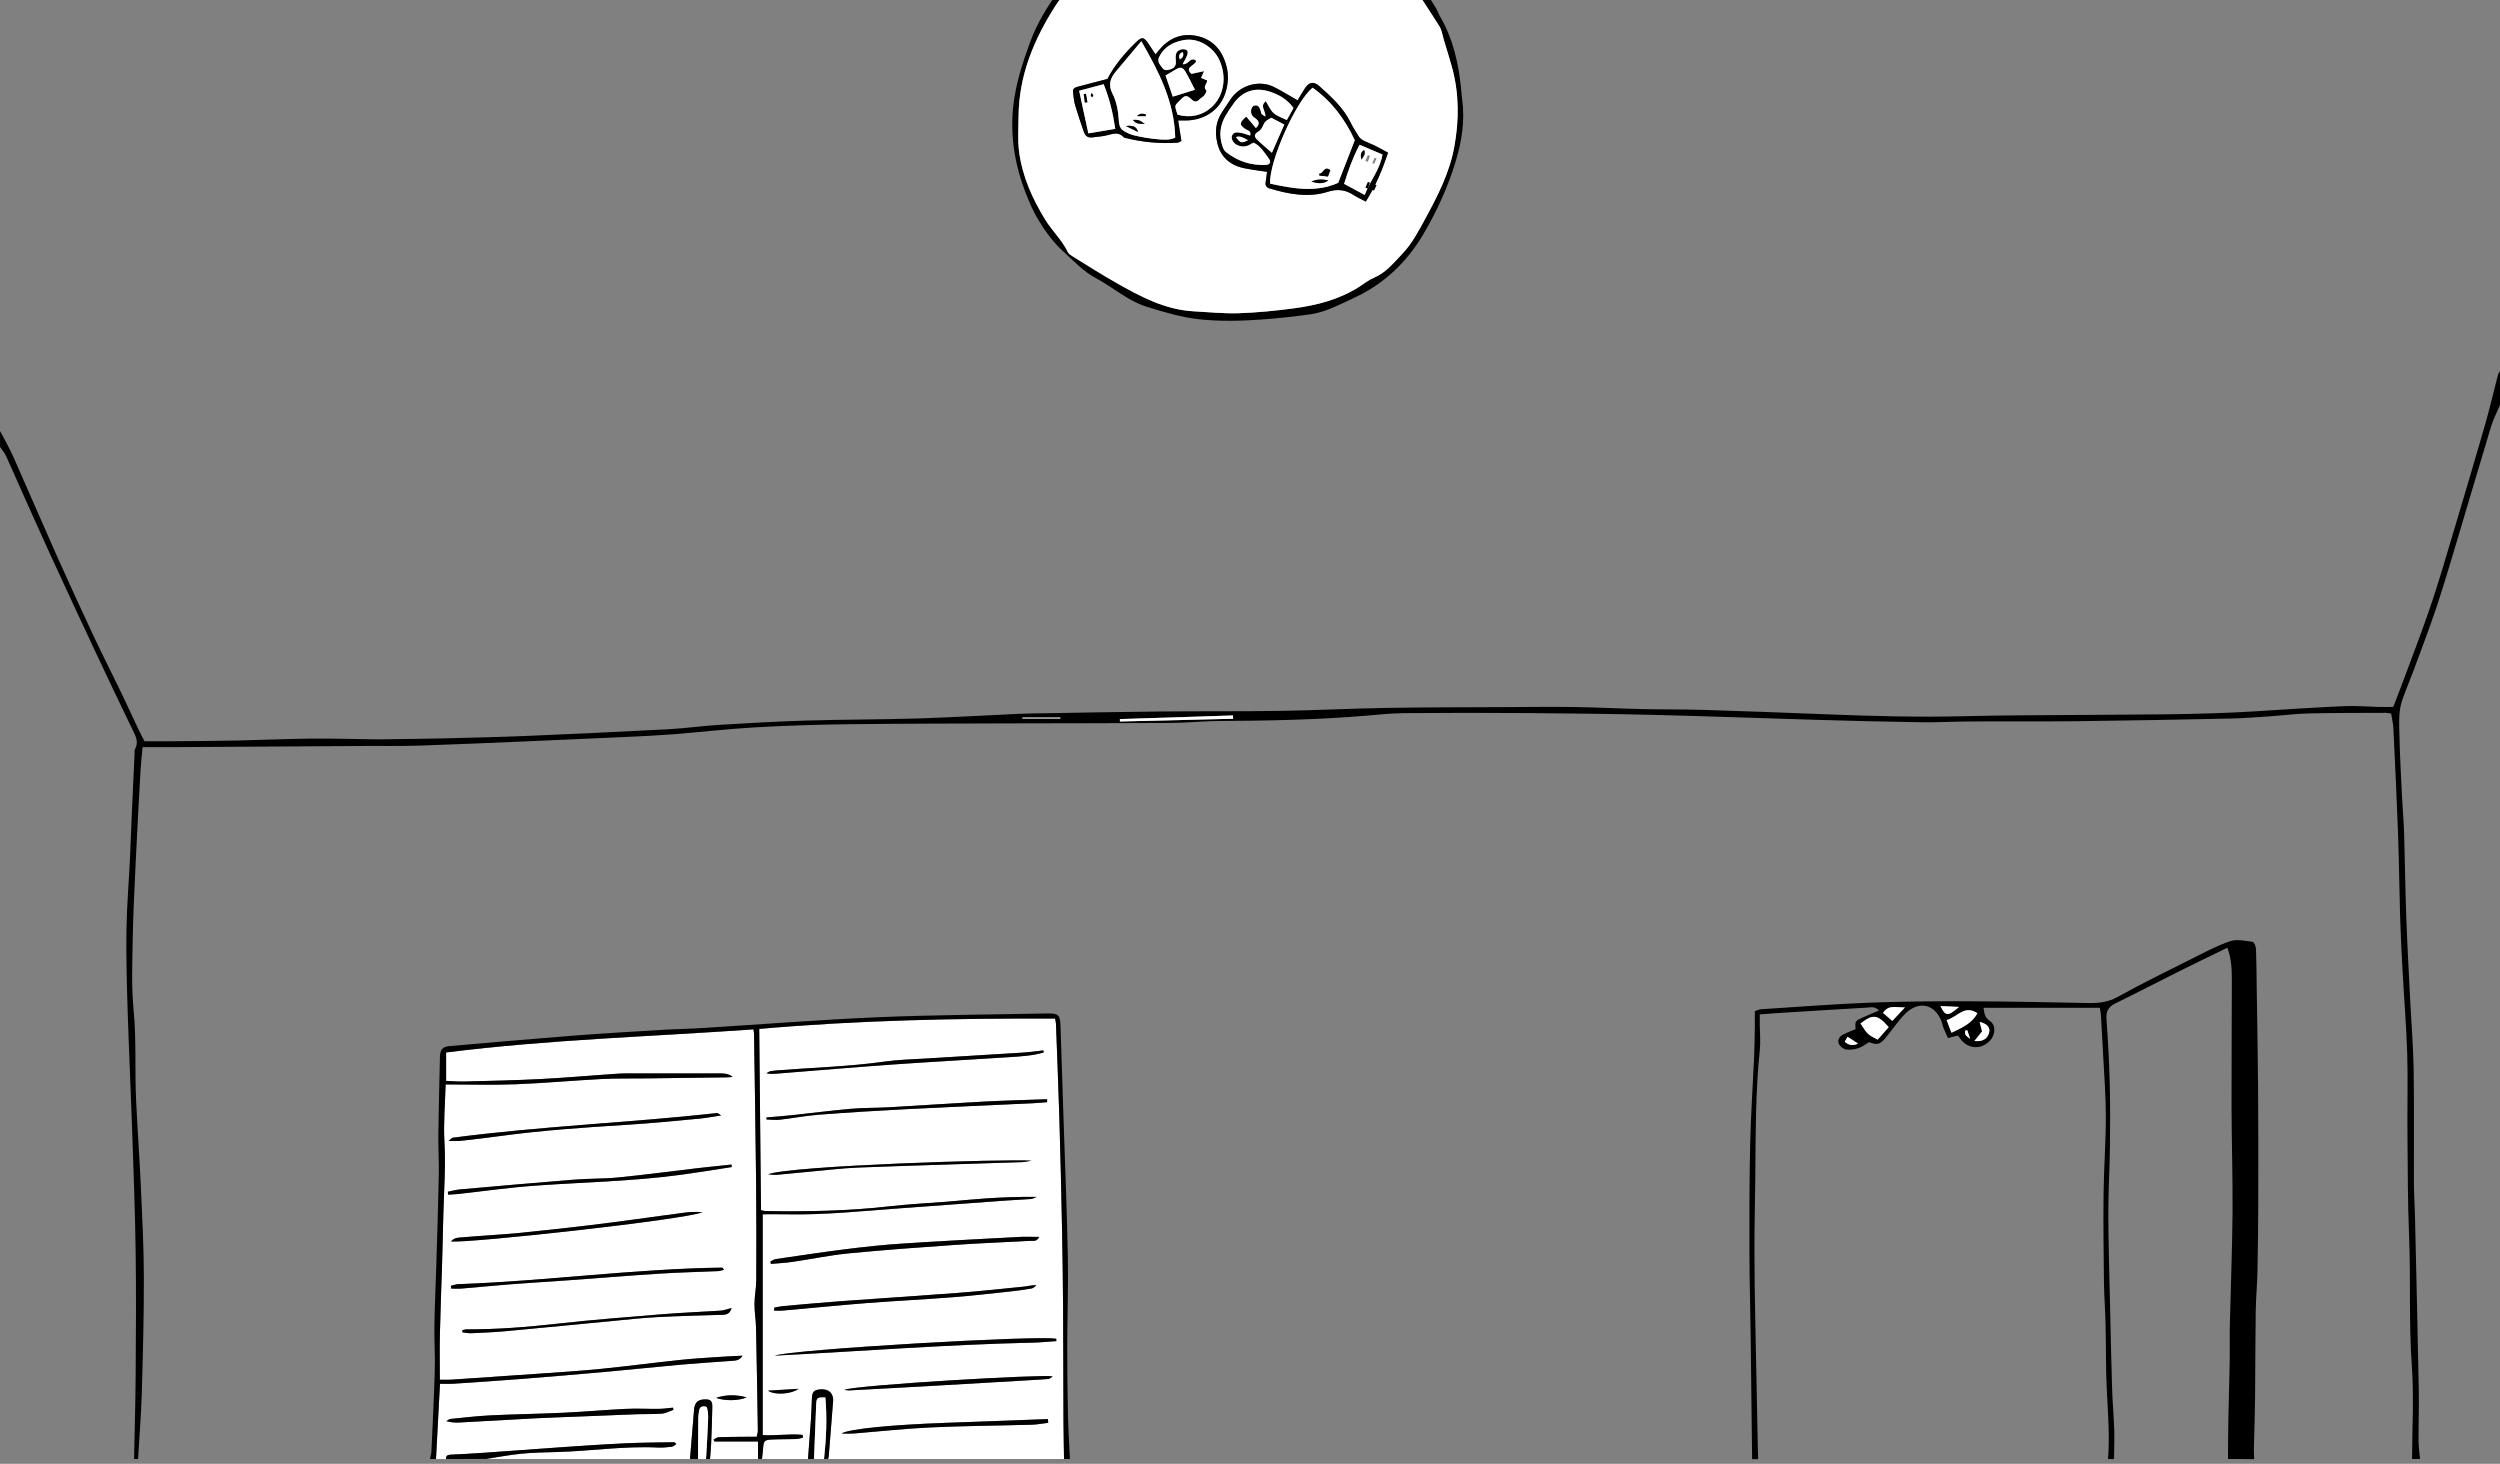 <?xml version="1.0" encoding="utf-8"?>
<!-- Generator: Adobe Illustrator 23.0.3, SVG Export Plug-In . SVG Version: 6.00 Build 0)  -->
<svg version="1.1" id="Capa_1" xmlns="http://www.w3.org/2000/svg" xmlns:xlink="http://www.w3.org/1999/xlink" x="0px" y="0px"
	 viewBox="0 0 842 493" style="enable-background:new 0 0 842 493;" xml:space="preserve">
<rect x="0" y="0" width="842" height="493" fill="#808080" stroke="none"/>
<style type="text/css">
	.st0{fill:#FFFFFF;}
</style>
<g>
	<path class="st0" d="M232.39,491.39c-22.9,0-45.8,0-68.71,0c3.96-0.61,7.91-1.38,11.89-1.77c4.01-0.39,8.06-0.46,12.1-0.57
		c11.31-0.32,22.56-2.06,33.92-1.51c1.56,0.08,3.14-0.09,4.7-0.27c0.5-0.06,0.95-0.56,1.52-0.91c-0.42-0.35-0.59-0.6-0.75-0.6
		c-5.38,0.09-10.77,0.1-16.14,0.35c-6.94,0.32-13.88,0.79-20.81,1.26c-9.05,0.62-18.1,1.31-27.15,1.94
		c-3.78,0.26-7.57,0.47-11.36,0.65c-1.02,0.05-1.39,0.51-1.38,1.45c-1.12,0-2.25,0-3.37,0c0.45-8.46,0.9-16.92,1.34-25.34
		c1.74,0,3.08,0.08,4.41-0.01c7.71-0.52,15.43-1.02,23.13-1.63c9.5-0.75,18.99-1.55,28.49-2.4c8.37-0.75,16.72-1.65,25.09-2.4
		c5.69-0.51,11.4-0.86,17.1-1.28c1.27-0.09,2.61-0.03,3.69-1.74c-2.05,0.1-3.69,0.14-5.32,0.26c-5.03,0.35-10.08,0.59-15.09,1.11
		c-9.03,0.94-18.03,2.15-27.06,3.05c-7.03,0.7-14.08,1.13-21.13,1.64c-9.84,0.7-19.69,1.36-29.53,2.02
		c-1.18,0.08-2.38,0.01-3.83,0.01c0-5.36-0.09-10.29,0.02-15.21c0.18-8.07,0.51-16.14,0.75-24.21c0.17-5.61,0.28-11.22,0.43-16.83
		c0.22-7.95,0.8-15.88,0.35-23.87c-0.36-6.32,0.23-12.69,0.4-19.33c8.21,0,15.94,0.24,23.65-0.06c9.63-0.37,19.23-1.27,28.86-1.76
		c5.15-0.26,10.31-0.16,15.47-0.22c8.86-0.11,17.73-0.22,26.59-0.34c0.7-0.01,1.4-0.09,2.1-0.14c-1.46-1.23-3.08-1.2-4.74-1.2
		c-10.32,0.02-20.63-0.02-30.95,0c-1.68,0-3.36,0.13-5.04,0.24c-8.06,0.56-16.1,1.28-24.17,1.68c-8.5,0.43-17.02,0.6-25.53,0.82
		c-1.97,0.05-3.95-0.13-6.07-0.21c0-3.57,0-6.74,0-9.58c34.57-4.36,69.05-5.33,103.52-7.78c0.09,0.75,0.19,1.18,0.19,1.61
		c0.24,16.61,0.52,33.21,0.69,49.82c0.11,11,0.11,21.99,0.06,32.99c-0.01,2.68-0.58,5.35-0.6,8.02c-0.01,2.67,0.46,5.34,0.52,8.02
		c0.25,11.55,0.43,23.11,0.61,34.66c0.01,0.63-0.23,1.26-0.39,2.1c-1.24,0-2.34-0.01-3.44,0c-3.14,0.03-6.28,0.04-9.42,0.15
		c-0.56,0.02-1.1,0.52-1.64,0.79c0.07,0.21,0.14,0.42,0.22,0.64c4.84,0,9.68,0,14.73,0c0,2.11,0,4.01,0,5.9c-5.39,0-10.78,0-16.17,0
		c0.13-1.67,0.3-3.33,0.37-5.01c0.17-4.12,0.34-8.25,0.4-12.38c0.02-1.16,0.03-2.55-1.79-2.68c-2.36-0.16-3.74,0.56-4.19,2.41
		c-0.18,0.75-0.19,1.55-0.26,2.33C233.23,481.18,232.81,486.28,232.39,491.39z M226.82,474.83c-0.06-0.24-0.12-0.49-0.19-0.73
		c-1.58,0.14-3.17,0.39-4.75,0.41c-3.7,0.05-7.41-0.17-11.1,0c-6.93,0.33-13.85,0.96-20.78,1.29c-8.17,0.38-16.36,0.49-24.53,0.88
		c-4.58,0.22-9.14,0.75-13.71,1.21c-0.5,0.05-0.96,0.49-1.44,0.75c1.59,0.46,3.03,0.53,4.46,0.45c8.61-0.46,17.22-0.98,25.84-1.42
		c4.92-0.25,9.85-0.4,14.78-0.6c6.37-0.26,12.75-0.53,19.12-0.76c2.8-0.1,5.61,0.04,8.39-0.2
		C224.24,476,225.52,475.28,226.82,474.83z M150.82,401.38c0.04,0.33,0.09,0.65,0.13,0.98c1.12-0.08,2.24-0.12,3.36-0.24
		c8.58-0.94,17.14-2.17,25.74-2.79c16.43-1.18,32.93-1.46,49.29-3.68c5.71-0.77,11.41-1.72,17.11-2.59
		c-0.03-0.28-0.07-0.56-0.1-0.84c-3.74,0.39-7.49,0.75-11.22,1.19c-8.9,1.04-17.78,2.24-26.7,3.13c-5,0.5-10.06,0.36-15.07,0.76
		c-12.85,1.02-25.69,2.17-38.54,3.3C153.47,400.73,152.15,401.11,150.82,401.38z M151.9,418.13c6.77,0.56,79.7-7.46,84.66-9.87
		c-1.84-0.13-3.68-0.13-5.5,0.1c-5.67,0.72-11.33,1.55-16.99,2.3c-5.44,0.72-10.88,1.46-16.33,2.1c-7.68,0.89-15.36,1.78-23.05,2.51
		c-6.25,0.59-12.52,0.91-18.77,1.45C154.58,416.84,153.02,416.7,151.9,418.13z M242.86,375.68c-0.88-0.53-1.14-0.83-1.36-0.81
		c-29.63,3.29-59.46,4.43-89.04,8.31c-0.25,0.03-0.47,0.34-1.4,1.06c1.87,0,3,0.11,4.11-0.02c4.34-0.48,8.68-0.99,13.01-1.58
		c14.24-1.94,28.55-2.92,42.88-3.81c8.17-0.5,16.32-1.33,24.47-2.08C237.78,376.56,240,376.11,242.86,375.68z M243.85,427.65
		c-0.37-0.43-0.49-0.71-0.61-0.7c-29.72,0.41-59.2,4.53-88.88,5.58c-0.76,0.03-1.52,0.3-2.27,0.48c-0.08,0.02-0.19,0.12-0.21,0.21
		c-0.03,0.1,0.03,0.22,0.12,0.8c1.07,0,2.25,0.08,3.42-0.01c5.58-0.46,11.16-1.03,16.74-1.46c6.37-0.49,12.76-0.86,19.13-1.32
		c10.39-0.75,20.78-1.61,31.18-2.27c6.49-0.41,13-0.55,19.5-0.83C242.54,428.07,243.11,427.83,243.85,427.65z M246.39,440.53
		c-1.48,0.37-2.53,0.81-3.61,0.89c-6.37,0.43-12.75,0.66-19.11,1.17c-11.94,0.97-23.89,1.88-35.78,3.21
		c-10.26,1.15-20.51,1.98-30.83,1.92c-0.44,0-0.88,0.18-1.32,0.28c0,0.25,0.01,0.49,0.01,0.74c1.03,0.1,2.07,0.34,3.1,0.29
		c3.91-0.18,7.83-0.35,11.73-0.71c12.27-1.13,24.53-2.36,36.8-3.52c4.68-0.44,9.37-0.96,14.06-1.2c7.28-0.37,14.56-0.56,21.84-0.77
		C244.76,442.79,245.87,442.44,246.39,440.53z M251.47,470.62c-3.31-0.85-6.57-1.04-10.3,0.18
		C244.02,471.89,248.92,471.83,251.47,470.62z"/>
	<path class="st0" d="M358.36,491.39c-26.49,0-52.99,0-79.48,0c0.08-0.21,0.21-0.42,0.22-0.63c0.52-6.37,1.03-12.73,1.51-19.1
		c0.03-0.44-0.05-0.9-0.17-1.33c-0.52-1.83-2.19-2.66-4.6-2.33c-1.78,0.24-2.28,0.84-2.39,2.99c-0.12,2.35-0.16,4.71-0.32,7.05
		c-0.3,4.45-0.66,8.9-1,13.36c-5.16,0-10.33,0-15.49,0c0.13-1.22,0.28-2.43,0.37-3.65c0.19-2.38,0.42-2.75,2.77-2.89
		c2.8-0.16,5.61-0.09,8.41-0.18c0.75-0.03,1.49-0.31,2.24-0.47c-0.03-0.31-0.06-0.61-0.1-0.92c-4.33-0.48-8.71,0.35-13.46,0.07
		c0-24.78,0-49.38,0-74.38c2.65,0,5.22-0.05,7.78,0.01c12.92,0.28,25.75-1.11,38.61-2.03c11.96-0.85,23.92-1.77,35.88-2.63
		c2.68-0.19,5.37-0.27,8.05-0.49c0.67-0.06,1.3-0.47,1.95-0.72c-5.57-0.06-11.03,0.14-16.49,0.48c-4.47,0.28-8.94,0.76-13.41,1.12
		c-6.59,0.53-13.21,0.84-19.78,1.59c-13.85,1.59-27.74,1.8-41.66,1.6c-0.42-0.01-0.83-0.18-1.5-0.33c-0.2-20.33-0.4-40.59-0.6-61.03
		c33.43-2.94,66.53-3.59,99.64-3.49c0.15,0.84,0.28,1.27,0.3,1.72c0.4,10.87,0.85,21.74,1.17,32.61
		c0.36,12.22,0.63,24.45,0.88,36.67c0.18,8.86,0.29,17.72,0.35,26.58c0.08,12.67,0.07,25.35,0.13,38.02
		C358.2,482.89,358.29,487.14,358.36,491.39z M349.99,416.59c-2.5,0-4.81-0.11-7.11,0.02c-12.99,0.7-25.98,1.36-38.95,2.22
		c-6.25,0.41-12.5,1.08-18.72,1.85c-7.99,1-15.96,2.21-23.93,3.37c-0.64,0.09-1.22,0.56-1.83,0.85c0.07,0.26,0.13,0.52,0.2,0.78
		c2.42-0.22,4.86-0.34,7.26-0.69c6.32-0.92,12.59-2.25,18.94-2.87c12.05-1.17,24.13-2.04,36.21-2.88
		c8.28-0.57,16.58-0.86,24.86-1.33C347.93,417.86,349.22,418.29,349.99,416.59z M355.78,451.68c-0.02-0.25-0.03-0.51-0.05-0.76
		c-5.35-1.28-89.2,3.56-94.81,5.67c29-1.5,57.97-3.75,87.01-4.39C350.55,452.13,353.16,451.85,355.78,451.68z M260.74,440.43
		c0.01,0.33,0.02,0.66,0.02,0.99c0.92,0,1.85,0.07,2.76-0.01c9.49-0.84,18.96-1.8,28.45-2.54c9.6-0.75,19.23-1.21,28.83-1.96
		c6.47-0.5,12.93-1.26,19.39-1.94c2.44-0.26,4.89-0.6,7.31-1.02c0.58-0.1,1.06-0.7,1.59-1.07c-1.54-0.09-2.81,0.31-4.1,0.44
		c-7.47,0.76-14.93,1.56-22.41,2.13c-13.18,1.01-26.38,1.83-39.57,2.8c-6.48,0.47-12.94,1.08-19.41,1.66
		C262.64,439.99,261.7,440.25,260.74,440.43z M351.5,354.48c-0.03-0.24-0.06-0.47-0.09-0.71c-2.28,0.25-4.55,0.6-6.84,0.74
		c-10.96,0.7-21.92,1.33-32.88,2.01c-4.58,0.28-9.2,0.37-13.73,1.02c-11.77,1.68-23.63,1.99-35.45,2.9c-1,0.08-2.01,0.15-3,0.34
		c-0.49,0.1-0.93,0.46-1.39,0.7c1.49,0.32,2.81,0.17,4.13,0.07c12.84-1.02,25.68-2.13,38.53-3.03c13.08-0.92,26.17-1.61,39.25-2.48
		C343.89,355.79,347.78,355.58,351.5,354.48z M352.66,371.21c0.01-0.33,0.01-0.67,0.02-1c-7.15,0.26-14.31,0.43-21.46,0.81
		c-10.52,0.56-21.03,1.3-31.54,1.89c-4.36,0.25-8.74,0.15-13.09,0.53c-6.58,0.57-13.13,1.43-19.7,2.13
		c-2.9,0.31-5.82,0.52-8.73,0.78c0,0.23-0.01,0.45-0.01,0.68c1.47,0.04,2.97,0.25,4.42,0.09c4.45-0.5,8.86-1.37,13.32-1.71
		c9.95-0.76,19.91-1.36,29.87-1.88c14-0.72,28-1.31,42-1.96C349.39,371.5,351.02,371.34,352.66,371.21z M284.34,468.1
		c0.59,0.07,1.18,0.22,1.77,0.19c8.5-0.45,16.99-0.9,25.48-1.39c11.74-0.67,23.47-1.37,35.21-2.05c2.12-0.12,4.25-0.22,6.37-0.42
		c0.4-0.04,0.77-0.47,1.39-0.87C351.28,462.82,288.93,466.42,284.34,468.1z M353.04,479.2c-0.03-0.42-0.06-0.84-0.1-1.26
		c-11.57,0.43-23.15,0.85-34.72,1.28c-18.13,0.67-32.21,2.01-34.82,3.59c1.73,0,2.91,0.08,4.08-0.01
		c8.59-0.68,17.17-1.65,25.78-2.05c11.41-0.53,22.84-0.59,34.27-0.92C349.37,479.78,351.21,479.42,353.04,479.2z M347.43,390.91
		c-8.24-0.59-81.17,1.65-88.74,4.59c1.31,0.08,2.13,0.24,2.93,0.17c3.35-0.28,6.69-0.66,10.04-0.96c5.92-0.53,11.83-1.27,17.75-1.5
		c18.27-0.7,36.55-1.2,54.83-1.81C345.31,391.37,346.37,391.08,347.43,390.91z M258.64,468.37c2.37,1.65,8.01,1.12,10.31-0.62
		C265.18,467.98,261.91,468.17,258.64,468.37z"/>
	<path d="M842,136.4c-1.03,2.45-2.28,4.83-3.04,7.36c-3.84,12.65-7.53,25.34-11.33,38c-2.28,7.61-4.51,15.25-7.03,22.78
		c-2.41,7.22-5.15,14.33-7.78,21.48c-1.2,3.25-2.59,6.44-3.73,9.72c-1.35,3.89-1.04,7.98-0.96,11.98c0.15,7.06,0.56,14.12,0.9,21.18
		c0.19,3.91,0.56,7.81,0.68,11.73c0.28,9.19,0.37,18.39,0.7,27.57c0.34,9.41,0.85,18.81,1.32,28.22c0.39,7.94,1.06,15.88,1.19,23.83
		c0.2,12.67,0.03,25.35,0.08,38.02c0.02,3.92,0.29,7.84,0.38,11.77c0.44,19.29,0.9,38.59,1.26,57.88c0.11,5.82-0.1,11.64-0.07,17.46
		c0.01,2,0.32,4,0.5,6.01c-0.9,0-1.8,0-2.69,0c0.03-10.43,0.67-20.91-0.07-31.29c-1.05-14.58-0.33-29.15-0.93-43.71
		c-0.47-11.54-0.45-23.11-0.55-34.66c-0.08-8.97,0.19-17.94-0.08-26.91c-0.28-9.19-1.05-18.36-1.55-27.54
		c-0.34-6.16-0.65-12.32-0.84-18.49c-0.28-9.19-0.35-18.38-0.68-27.56c-0.43-11.98-1.01-23.96-1.59-35.94
		c-0.08-1.65-0.49-3.28-0.75-4.98c-0.78-0.1-1.32-0.23-1.86-0.23c-8.64,0.04-17.29,0-25.93,0.2c-4.37,0.1-8.72,0.68-13.08,0.98
		c-4.47,0.3-8.94,0.66-13.42,0.75c-17.17,0.36-34.33,0.69-51.5,0.89c-11.89,0.14-23.77,0.02-35.66,0.08
		c-5.72,0.03-11.44,0.36-17.16,0.27c-11.89-0.17-23.77-0.48-35.65-0.83c-17.83-0.51-35.66-1.2-53.49-1.63
		c-14.46-0.35-28.93-0.52-43.4-0.63c-13.69-0.1-27.39-0.1-41.08,0.02c-4.48,0.04-8.95,0.53-13.42,0.9
		c-16.44,1.36-32.92,1.67-49.4,1.76c-5.25,0.03-10.51,0.62-15.76,0.65c-17.16,0.12-34.32,0.08-51.48,0.14
		c-19.07,0.06-38.15,0.06-57.22,0.29c-10.54,0.12-21.08,0.47-31.6,1.06c-9.06,0.51-18.1,1.58-27.15,2.3
		c-4.91,0.39-9.84,0.63-14.77,0.86c-11.21,0.52-22.42,1.01-33.63,1.49c-12.43,0.52-24.85,1.08-37.28,1.49
		c-6.16,0.2-12.32,0.09-18.48,0.12c-10.65,0.06-21.3,0.13-31.95,0.2c-10.43,0.07-20.86,0.14-31.29,0.19c-3.79,0.02-7.58,0-11.66,0
		c-0.25,2.81-0.55,5.33-0.69,7.86c-0.57,10.3-1.14,20.6-1.63,30.91c-0.41,8.74-0.85,17.48-1.01,26.22
		c-0.14,7.85-0.44,15.76,0.31,23.55c0.97,10.09,0.37,20.17,0.83,30.24c0.45,9.75,1.17,19.48,1.61,29.23
		c0.46,10.2,0.99,20.4,1.01,30.61c0.03,13-0.32,26-0.7,39c-0.22,7.38-0.82,14.75-1.25,22.13c-0.45,0-0.9,0-1.35,0
		c0.19-9.52,0.48-19.04,0.54-28.56c0.1-13.9,0.19-27.81-0.01-41.71c-0.2-13.68-0.73-27.35-1.19-41.03
		c-0.46-13.45-1.1-26.89-1.52-40.34c-0.28-8.85-0.51-17.72-0.38-26.58c0.11-7.84,0.78-15.67,1.16-23.51
		c0.27-5.71,0.46-11.43,0.71-17.14c0.28-6.27,0.58-12.54,0.87-18.81c0.02-0.45-0.09-0.98,0.11-1.33c1.37-2.4,0.27-4.4-0.77-6.55
		c-4.4-9.06-8.72-18.16-13-27.28c-4.8-10.23-9.55-20.48-14.27-30.75c-3.32-7.22-6.55-14.48-9.8-21.73c-1.88-4.18-3.68-8.4-5.6-12.56
		c-0.49-1.06-1.31-1.97-1.98-2.96c0-1.8,0-3.59,0-5.39c1.52,2.94,3.19,5.82,4.54,8.85c4.82,10.84,9.48,21.76,14.31,32.59
		c4.06,9.1,8.21,18.15,12.44,27.17c3.09,6.59,6.4,13.08,9.56,19.63c1.99,4.13,3.89,8.31,5.86,12.46c0.57,1.21,1.21,2.39,1.93,3.8
		c3.26,0,6.49,0.02,9.73,0c7.27-0.06,14.55-0.1,21.82-0.25c8.18-0.17,16.35-0.56,24.53-0.64c7.39-0.07,14.78,0.17,22.17,0.26
		c1.45,0.02,2.91-0.03,4.36-0.06c5.81-0.08,11.63-0.12,17.44-0.26c9.64-0.24,19.28-0.45,28.92-0.85c15.91-0.67,31.81-1.42,47.7-2.26
		c5.59-0.3,11.16-1.11,16.75-1.45c9.74-0.59,19.48-1.16,29.22-1.45c12.67-0.38,25.34-0.33,38.01-0.72
		c11.32-0.35,22.63-1.05,33.95-1.56c2.8-0.13,5.61-0.14,8.41-0.18c13.01-0.21,26.02-0.48,39.03-0.6c13.57-0.13,27.15,0,40.72-0.21
		c11.89-0.18,23.77-0.81,35.66-1c13.45-0.22,26.91-0.2,40.37-0.27c7.63-0.04,15.26-0.13,22.89-0.02c7.5,0.11,15,0.51,22.5,0.68
		c6.96,0.16,13.92,0.07,20.87,0.28c13.67,0.42,27.35,0.92,41.02,1.47c15.7,0.63,31.39,1.05,47.1,0.65
		c12.9-0.33,25.8-0.31,38.71-0.42c19.85-0.18,39.71,0.01,59.54-1.25c9.85-0.63,19.7-1.27,29.56-1.72c3.79-0.17,7.61,0.18,11.42,0.27
		c1.57,0.04,3.13,0.01,4.98,0.01c1.33-3.48,2.68-6.88,3.95-10.32c2.95-7.98,6.01-15.93,8.74-23.99c2.48-7.32,4.65-14.75,6.86-22.15
		c3.82-12.77,7.63-25.54,11.31-38.35c1.61-5.59,2.91-11.28,4.38-16.91c0.13-0.51,0.48-0.96,0.73-1.44
		C842,128.77,842,132.59,842,136.4z M415.32,242.08c-0.02-0.37-0.04-0.74-0.05-1.12c-12.7,0.41-25.4,0.82-38.1,1.23
		c0.01,0.27,0.01,0.54,0.02,0.81C389.9,242.69,402.61,242.38,415.32,242.08z M357.13,241.99c0-0.1,0-0.2,0-0.31
		c-4.26,0-8.52,0-12.78,0c0,0.1,0,0.2,0,0.31C348.61,241.99,352.87,241.99,357.13,241.99z"/>
	<path d="M750.39,491.39c0.04-4.48,0.03-8.97,0.12-13.45c0.12-6.5,0.35-12.99,0.46-19.49c0.07-4.25-0.05-8.51,0.05-12.75
		c0.28-12.45,0.8-24.89,0.9-37.34c0.09-11.76-0.3-23.53-0.34-35.3c-0.04-14.24,0.1-28.49,0.1-42.73c0-3.68-0.1-7.38-1.5-11.15
		c-5.58,2.73-11.02,5.34-16.42,8.04c-7.11,3.55-14.15,7.23-21.29,10.71c-2.34,1.14-3.2,2.65-3.01,5.27
		c0.51,7.16,0.91,14.33,1.09,21.5c0.19,7.27,0.16,14.55,0.07,21.82c-0.09,7.4-0.55,14.8-0.54,22.2c0.02,9.98,0.34,19.96,0.56,29.93
		c0.21,9.75,0.42,19.5,0.72,29.25c0.14,4.59,0.57,9.17,0.72,13.76c0.1,3.25-0.05,6.5-0.08,9.75c-0.67,0-1.35,0-2.02,0
		c0.62-7.74-0.03-15.45-0.41-23.17c-0.37-7.39-0.24-14.81-0.41-22.21c-0.11-4.71-0.49-9.41-0.55-14.11
		c-0.12-9.98-0.25-19.96-0.13-29.94c0.1-8.63,0.76-17.26,0.77-25.88c0.01-6.95-0.57-13.89-0.91-20.84
		c-0.22-4.48-0.48-8.96-0.75-13.43c-0.04-0.66-0.2-1.31-0.37-2.4c-12.99,0-25.95,0-39.17,0c0.32,1.48,0.11,3.07,2.08,4.37
		c2.28,1.51,1.93,5-0.24,7.03c-3.03,2.83-7.34,2.35-9.72-1.08c-0.19-0.27-0.42-0.52-0.78-0.98c-0.95,0.24-1.99,0.51-3.31,0.85
		c-0.52-1.16-1.08-2.35-1.57-3.56c-0.25-0.62-0.34-1.3-0.57-1.93c-2.11-5.83-7.46-7.22-12.01-2.96c-1.85,1.73-3.3,3.9-4.91,5.88
		c-0.71,0.87-1.33,1.82-2.07,2.65c-1.9,2.13-2.71,2.3-5.5,1.3c-1.17,0.7-2.25,1.6-3.48,2c-1.33,0.43-2.86,0.67-4.22,0.46
		c-0.91-0.14-2.03-1.04-2.41-1.89c-0.54-1.2,0.11-2.47,1.33-3.1c1.36-0.7,2.81-1.23,4.3-1.87c-0.25-2.63-0.18-2.76,2.48-3.94
		c1.7-0.75,3.4-1.49,5.38-2.35c-1.43-1.48-2.82-1.02-4.03-0.95c-10.07,0.58-20.14,1.22-30.21,1.85c-1.88,0.12-3.76,0.27-5.9,0.42
		c0,1.35-0.01,2.44,0,3.53c0.02,2.8,0.31,5.63,0.02,8.4c-1.48,14.31-1.4,28.66-1.53,43.02c-0.07,8.07-0.29,16.14-0.29,24.2
		c0,8.19,0.15,16.38,0.3,24.56c0.25,13.8,0.55,27.59,0.83,41.38c0.03,1.57,0.07,3.14,0.11,4.71c-0.67,0-1.35,0-2.02,0
		c-0.16-13.91-0.31-27.81-0.49-41.72c-0.12-9.2-0.39-18.39-0.41-27.58c-0.03-12.34-0.03-24.68,0.25-37.02
		c0.22-9.74,0.9-19.47,1.33-29.21c0.15-3.36,0.17-6.72,0.23-10.08c0.03-1.67,0.01-3.35,0.01-5.26c0.66-0.21,1.36-0.6,2.07-0.64
		c12.08-0.78,24.15-1.73,36.23-2.21c11.2-0.44,22.42-0.51,33.63-0.48c13.45,0.04,26.9,0.33,40.35,0.59
		c3.49,0.07,6.67-0.26,9.92-2.06c8.22-4.57,16.68-8.7,25.1-12.92c4.2-2.1,8.37-4.36,12.79-5.85c2.26-0.76,5.04-0.12,7.55,0.21
		c0.5,0.06,1.11,1.57,1.15,2.44c0.17,4.15,0.17,8.3,0.23,12.45c0.16,11.33,0.39,22.65,0.47,33.98c0.09,12.67,0.09,25.34,0.06,38.01
		c-0.02,7.96-0.1,15.92-0.26,23.88c-0.09,4.59-0.53,9.17-0.6,13.76c-0.14,9.85-0.11,19.7-0.22,29.55
		c-0.06,5.49-0.27,10.98-0.39,16.47c-0.03,1.23,0.06,2.47,0.09,3.7C756.23,491.39,753.31,491.39,750.39,491.39z M626.64,344.72
		c2.28,3.6,2.36,3.68,5.75,5.43c1.2-1.36,2.48-2.8,3.72-4.2C632.32,341.62,630.78,341.47,626.64,344.72z M657.26,347.83
		c3.72-1.8,6.89-3.19,8.72-6.56c-4.37-2.98-6.74,1.3-10.35,2.3C656.22,345.1,656.7,346.37,657.26,347.83z M664.98,350.6
		c2.75,0.35,4.5-0.8,4.96-2.91c0.37-1.71-0.74-2.92-3.2-3.49c0.3,1.15,0.59,2.3,0.82,3.18C666.67,348.5,665.9,349.46,664.98,350.6z
		 M637.33,343.84c1.45-1.55,2.6-2.79,4.24-4.54c-3.04,0.09-5.51-1.03-7.36,1.85C635.2,341.99,636.08,342.76,637.33,343.84z
		 M653.56,338.84c1.7,3.5,2.44,3.53,6.25,0.29C657.54,339.03,655.76,338.95,653.56,338.84z M621.29,350.89
		c1.48,1.14,2.7,1.46,4.48,0.57c-1.35-0.87-2.36-1.53-3.51-2.27C621.93,349.78,621.66,350.24,621.29,350.89z M662.59,346.99
		c-0.25,0.05-0.5,0.1-0.75,0.15c-0.04,1.41-0.04,1.41,1.72,2.78C663.14,348.63,662.87,347.81,662.59,346.99z"/>
	<path d="M358.36,491.39c-0.06-4.25-0.16-8.5-0.18-12.75c-0.05-12.67-0.05-25.35-0.13-38.02c-0.06-8.86-0.17-17.72-0.35-26.58
		c-0.24-12.23-0.52-24.45-0.88-36.67c-0.32-10.87-0.76-21.74-1.17-32.61c-0.02-0.44-0.15-0.88-0.3-1.72
		c-33.11-0.1-66.21,0.55-99.64,3.49c0.2,20.44,0.4,40.69,0.6,61.03c0.67,0.16,1.09,0.33,1.5,0.33c13.91,0.2,27.8-0.01,41.66-1.6
		c6.57-0.76,13.18-1.06,19.78-1.59c4.47-0.36,8.93-0.83,13.41-1.12c5.45-0.34,10.91-0.54,16.49-0.48c-0.65,0.25-1.29,0.67-1.95,0.72
		c-2.68,0.22-5.37,0.3-8.05,0.49c-11.96,0.87-23.92,1.78-35.88,2.63c-12.86,0.92-25.69,2.31-38.61,2.03
		c-2.56-0.06-5.13-0.01-7.78-0.01c0,25,0,49.6,0,74.38c4.74,0.28,9.13-0.55,13.46-0.07c0.03,0.31,0.06,0.61,0.1,0.92
		c-0.75,0.16-1.49,0.44-2.24,0.47c-2.8,0.1-5.61,0.02-8.41,0.18c-2.35,0.14-2.58,0.51-2.77,2.89c-0.1,1.22-0.25,2.43-0.37,3.65
		c-0.45,0-0.9,0-1.35,0c0-1.89,0-3.78,0-5.9c-5.05,0-9.89,0-14.73,0c-0.07-0.21-0.14-0.42-0.22-0.64c0.55-0.28,1.09-0.77,1.64-0.79
		c3.14-0.12,6.28-0.12,9.42-0.15c1.1-0.01,2.2,0,3.44,0c0.16-0.84,0.4-1.47,0.39-2.1c-0.18-11.55-0.36-23.11-0.61-34.66
		c-0.06-2.67-0.54-5.34-0.52-8.02c0.01-2.68,0.58-5.35,0.6-8.02c0.05-11,0.06-21.99-0.06-32.99c-0.17-16.61-0.45-33.21-0.69-49.82
		c-0.01-0.43-0.1-0.87-0.19-1.61c-34.47,2.45-68.95,3.42-103.52,7.78c0,2.83,0,6.01,0,9.58c2.12,0.08,4.1,0.26,6.07,0.21
		c8.51-0.22,17.03-0.39,25.53-0.82c8.06-0.41,16.11-1.12,24.17-1.68c1.68-0.12,3.36-0.24,5.04-0.24c10.32-0.01,20.63,0.02,30.95,0
		c1.66,0,3.29-0.03,4.74,1.2c-0.7,0.05-1.4,0.13-2.1,0.14c-8.86,0.12-17.73,0.23-26.59,0.34c-5.16,0.06-10.32-0.04-15.47,0.22
		c-9.62,0.49-19.23,1.39-28.86,1.76c-7.71,0.3-15.44,0.06-23.65,0.06c-0.17,6.63-0.76,13.01-0.4,19.33
		c0.46,7.99-0.13,15.92-0.35,23.87c-0.15,5.61-0.27,11.22-0.43,16.83c-0.24,8.07-0.57,16.14-0.75,24.21
		c-0.11,4.92-0.02,9.85-0.02,15.21c1.45,0,2.65,0.07,3.83-0.01c9.85-0.66,19.69-1.32,29.53-2.02c7.05-0.5,14.1-0.93,21.13-1.64
		c9.03-0.9,18.03-2.12,27.06-3.05c5.02-0.52,10.06-0.76,15.09-1.11c1.63-0.11,3.27-0.16,5.32-0.26c-1.08,1.71-2.42,1.64-3.69,1.74
		c-5.7,0.42-11.41,0.78-17.1,1.28c-8.37,0.75-16.72,1.65-25.09,2.4c-9.49,0.85-18.99,1.65-28.49,2.4
		c-7.71,0.61-15.42,1.11-23.13,1.63c-1.33,0.09-2.67,0.01-4.41,0.01c-0.45,8.42-0.89,16.88-1.34,25.34c-0.67,0-1.35,0-2.02,0
		c0.17-0.87,0.44-1.74,0.48-2.62c0.41-9.08,0.88-18.15,1.13-27.23c0.14-5.03-0.2-10.08-0.13-15.12c0.09-6.28,0.41-12.55,0.6-18.82
		c0.32-10.65,0.67-21.31,0.89-31.96c0.09-4.48-0.22-8.97-0.16-13.45c0.11-8.75,0.35-17.49,0.54-26.24c0.05-2.37,0.87-3.42,3.04-3.61
		c14.07-1.22,28.14-2.47,42.21-3.56c9.84-0.76,19.69-1.32,29.54-1.92c4.48-0.27,8.97-0.33,13.45-0.61
		c19.7-1.22,39.38-2.8,59.09-3.64c19.05-0.81,38.13-0.89,57.2-1.28c3.87-0.08,4.37,0.51,4.48,4.43c0.34,11.21,0.74,22.42,1.1,33.63
		c0.48,14.69,1.1,29.37,1.37,44.06c0.18,9.98-0.19,19.97-0.21,29.95c-0.01,7.74,0.08,15.47,0.25,23.21
		c0.11,4.93,0.43,9.85,0.66,14.78C359.7,491.39,359.03,491.39,358.36,491.39z"/>
	<path d="M796.63-9.96c-5.77-0.03-11.55-0.08-17.32-0.08c-100.64,0.02-201.27,0.05-301.91,0.08c-1.06,0-2.11,0-3.73,0
		c2.01,2.11,3.79,3.73,5.25,5.6c1.67,2.13,3.08,4.46,4.53,6.76c0.62,0.99,0.97,2.14,1.57,3.15c4.33,7.41,6.17,15.55,7.04,23.97
		c0.14,1.36,0.23,2.73,0.41,4.09c0.93,7.02-0.11,13.8-2.13,20.53c-2.6,8.66-6.3,16.81-10.87,24.59
		c-5.65,9.62-13.39,16.98-23.57,21.66c-4.79,2.2-9.46,4.78-14.77,5.5c-5.42,0.74-10.87,1.35-16.33,1.73
		c-6.93,0.49-13.88,0.66-20.82-0.08c-6.05-0.65-11.79-2.38-17.6-4.17c-6.59-2.03-11.48-6.61-17.31-9.71
		c-4.1-2.17-7.22-5.56-10.63-8.65c-3.71-3.35-6.51-7.22-8.99-11.4c-1.48-2.5-2.64-5.22-3.72-7.93c-3.9-9.78-5.65-19.89-4.41-30.43
		c0.86-7.23,3.07-14.08,5.56-20.88c2.38-6.5,5.9-12.32,10-17.82c1.57-2.11,3.46-3.98,5.31-6.07c-0.97-0.79-2.06-0.47-3.03-0.47
		c-31.62-0.04-63.24-0.06-94.86-0.06c-57.66,0.01-115.32,0.03-172.98,0.05c-9.69,0-19.38,0.02-29.07,0.03
		c0.1-0.2,0.19-0.55,0.3-0.56c0.78-0.05,1.57-0.03,2.35-0.03c243.03,0,486.07,0,729.1,0.04C794.84-10.51,795.97-11.19,796.63-9.96z
		 M418.27-9.96c0-0.01,0-0.02,0-0.03c-16.74,0-33.47,0.03-50.2-0.04c-2.02-0.01-3.57,0.44-4.83,2.06c-2.57,3.32-5.52,6.39-7.77,9.91
		c-7.27,11.34-12.33,23.5-12.44,37.25c-0.03,3.91-0.32,7.87,0.16,11.73c1.06,8.36,4.43,15.93,8.83,23.08
		c2.34,3.81,5.7,6.89,7.64,10.97c0.26,0.55,0.92,0.98,1.48,1.32c4.9,3.01,9.74,6.12,14.74,8.95c8.18,4.63,16.46,9.1,26.16,9.62
		c5.07,0.27,10.15,0.81,15.2,0.64c6.15-0.2,12.3-0.84,18.4-1.63c7.79-1.02,15.35-2.96,22.1-7.26c1.65-1.05,3.2-2.33,4.98-3.07
		c3.97-1.65,6.52-4.89,9.35-7.83c3.42-3.55,5.7-7.91,8.02-12.19c4.14-7.64,8.1-15.33,9.69-24.05c1.66-9.1,1.66-18.07-0.82-26.99
		c-0.83-3.01-1.77-5.99-2.68-8.97c-0.48-1.58-0.67-3.35-1.54-4.69c-3.65-5.65-7.06-11.47-11.6-16.52c-1.41-1.57-2.79-2.32-4.99-2.31
		C451.54-9.91,434.9-9.96,418.27-9.96z"/>
	<path d="M150.21,491.39c-0.01-0.93,0.36-1.4,1.38-1.45c3.79-0.18,7.57-0.39,11.36-0.65c9.05-0.63,18.1-1.32,27.15-1.94
		c6.93-0.47,13.87-0.95,20.81-1.26c5.37-0.25,10.76-0.26,16.14-0.35c0.16,0,0.33,0.25,0.75,0.6c-0.57,0.36-1.02,0.85-1.52,0.91
		c-1.56,0.19-3.14,0.35-4.7,0.27c-11.35-0.55-22.6,1.2-33.92,1.51c-4.03,0.11-8.08,0.18-12.1,0.57c-3.98,0.39-7.93,1.16-11.89,1.77
		C159.19,491.39,154.7,491.39,150.21,491.39z"/>
	<path d="M272.13,491.39c0.34-4.45,0.69-8.9,1-13.36c0.16-2.35,0.2-4.7,0.32-7.05c0.11-2.14,0.61-2.74,2.39-2.99
		c2.4-0.33,4.08,0.51,4.6,2.33c0.12,0.43,0.2,0.89,0.17,1.33c-0.49,6.37-1,12.74-1.51,19.1c-0.02,0.21-0.15,0.42-0.22,0.63
		c-0.45,0-0.9,0-1.35,0c0.76-6.9,1.06-13.81,0.46-20.73c-2.82-0.06-2.99,0.05-3.11,2.62c-0.27,6.03-0.48,12.07-0.72,18.1
		C273.48,491.39,272.81,491.39,272.13,491.39z"/>
	<path d="M232.39,491.39c0.42-5.11,0.84-10.21,1.27-15.32c0.07-0.78,0.08-1.58,0.26-2.33c0.45-1.85,1.82-2.57,4.19-2.41
		c1.82,0.12,1.8,1.52,1.79,2.68c-0.05,4.13-0.23,8.25-0.4,12.38c-0.07,1.67-0.24,3.34-0.37,5.01c-0.45,0-0.9,0-1.35,0
		c0.2-3.46,0.46-6.92,0.57-10.39c0.08-2.41,0.45-4.86-0.36-7.17c-1.32-0.38-2.23-0.14-2.5,1.12c-0.21,0.98-0.31,1.99-0.32,2.99
		c-0.06,4.48-0.06,8.96-0.09,13.45C234.19,491.39,233.29,491.39,232.39,491.39z"/>
	<path class="st0" d="M274.16,491.39c0.24-6.03,0.45-12.07,0.72-18.1c0.12-2.58,0.29-2.68,3.11-2.62c0.6,6.92,0.3,13.83-0.46,20.73
		C276.4,491.39,275.28,491.39,274.16,491.39z"/>
	<path class="st0" d="M235.09,491.39c0.02-4.48,0.03-8.96,0.09-13.45c0.01-1,0.11-2.02,0.32-2.99c0.27-1.26,1.18-1.5,2.5-1.12
		c0.81,2.31,0.44,4.76,0.36,7.17c-0.11,3.46-0.37,6.93-0.57,10.39C236.88,491.39,235.98,491.39,235.09,491.39z"/>
	<path d="M226.82,474.83c-1.3,0.44-2.57,1.17-3.9,1.28c-2.78,0.23-5.6,0.1-8.39,0.2c-6.38,0.23-12.75,0.5-19.12,0.76
		c-4.93,0.2-9.86,0.35-14.78,0.6c-8.61,0.44-17.23,0.96-25.84,1.42c-1.43,0.08-2.87,0.01-4.46-0.45c0.48-0.26,0.94-0.7,1.44-0.75
		c4.57-0.45,9.13-0.99,13.71-1.21c8.17-0.39,16.36-0.49,24.53-0.88c6.93-0.32,13.85-0.96,20.78-1.29c3.69-0.18,7.4,0.04,11.1,0
		c1.59-0.02,3.17-0.27,4.75-0.41C226.69,474.35,226.75,474.59,226.82,474.83z"/>
	<path d="M150.82,401.38c1.33-0.26,2.65-0.65,4-0.77c12.84-1.14,25.68-2.28,38.54-3.3c5.01-0.4,10.07-0.26,15.07-0.76
		c8.92-0.89,17.8-2.09,26.7-3.13c3.74-0.44,7.48-0.79,11.22-1.19c0.03,0.28,0.07,0.56,0.1,0.84c-5.7,0.87-11.39,1.81-17.11,2.59
		c-16.35,2.22-32.86,2.5-49.29,3.68c-8.6,0.62-17.16,1.85-25.74,2.79c-1.12,0.12-2.24,0.16-3.36,0.24
		C150.9,402.03,150.86,401.7,150.82,401.38z"/>
	<path d="M151.9,418.13c1.12-1.43,2.68-1.29,4.01-1.41c6.25-0.54,12.52-0.85,18.77-1.45c7.7-0.73,15.38-1.62,23.05-2.51
		c5.45-0.63,10.89-1.37,16.33-2.1c5.67-0.75,11.32-1.58,16.99-2.3c1.82-0.23,3.67-0.23,5.5-0.1
		C231.6,410.67,158.66,418.69,151.9,418.13z"/>
	<path d="M242.86,375.68c-2.86,0.43-5.08,0.88-7.32,1.08c-8.15,0.75-16.3,1.57-24.47,2.08c-14.33,0.88-28.65,1.87-42.88,3.81
		c-4.33,0.59-8.67,1.1-13.01,1.58c-1.11,0.12-2.24,0.02-4.11,0.02c0.93-0.72,1.15-1.03,1.4-1.06c29.57-3.89,59.41-5.02,89.04-8.31
		C241.73,374.85,241.98,375.14,242.86,375.68z"/>
	<path d="M243.85,427.65c-0.75,0.18-1.31,0.42-1.89,0.45c-6.5,0.29-13.01,0.42-19.5,0.83c-10.4,0.66-20.79,1.52-31.18,2.27
		c-6.38,0.46-12.76,0.83-19.13,1.32c-5.58,0.43-11.16,1-16.74,1.46c-1.16,0.1-2.34,0.01-3.42,0.01c-0.1-0.58-0.15-0.7-0.12-0.8
		c0.02-0.08,0.12-0.19,0.21-0.21c0.76-0.17,1.51-0.45,2.27-0.48c29.68-1.05,59.17-5.17,88.88-5.58
		C243.36,426.94,243.49,427.22,243.85,427.65z"/>
	<path d="M246.39,440.53c-0.53,1.91-1.63,2.26-3.12,2.3c-7.28,0.2-14.57,0.39-21.84,0.77c-4.7,0.24-9.38,0.75-14.06,1.2
		c-12.27,1.17-24.53,2.39-36.8,3.52c-3.9,0.36-7.82,0.53-11.73,0.71c-1.03,0.05-2.06-0.19-3.1-0.29c0-0.25-0.01-0.49-0.01-0.74
		c0.44-0.1,0.88-0.28,1.32-0.28c10.32,0.06,20.57-0.78,30.83-1.92c11.9-1.33,23.85-2.24,35.78-3.21c6.36-0.52,12.74-0.74,19.11-1.17
		C243.86,441.34,244.92,440.9,246.39,440.53z"/>
	<path d="M251.47,470.62c-2.55,1.2-7.44,1.27-10.3,0.18C244.89,469.58,248.15,469.78,251.47,470.62z"/>
	<path d="M349.99,416.59c-0.76,1.7-2.05,1.27-3.06,1.33c-8.29,0.47-16.58,0.76-24.86,1.33c-12.08,0.84-24.16,1.71-36.21,2.88
		c-6.35,0.62-12.62,1.94-18.94,2.87c-2.4,0.35-4.84,0.47-7.26,0.69c-0.07-0.26-0.13-0.52-0.2-0.78c0.61-0.29,1.19-0.76,1.83-0.85
		c7.97-1.17,15.93-2.38,23.93-3.37c6.22-0.78,12.47-1.44,18.72-1.85c12.98-0.85,25.97-1.52,38.95-2.22
		C345.18,416.49,347.49,416.59,349.99,416.59z"/>
	<path d="M355.78,451.68c-2.62,0.18-5.23,0.45-7.85,0.51c-29.04,0.65-58.01,2.89-87.01,4.39c5.61-2.1,89.46-6.94,94.81-5.67
		C355.75,451.17,355.76,451.42,355.78,451.68z"/>
	<path d="M260.74,440.43c0.95-0.18,1.9-0.43,2.86-0.52c6.47-0.58,12.94-1.18,19.41-1.66c13.19-0.97,26.38-1.79,39.57-2.8
		c7.48-0.57,14.95-1.38,22.41-2.13c1.29-0.13,2.56-0.54,4.1-0.44c-0.53,0.37-1.02,0.97-1.59,1.07c-2.42,0.43-4.86,0.76-7.31,1.02
		c-6.46,0.69-12.92,1.44-19.39,1.94c-9.6,0.75-19.23,1.21-28.83,1.96c-9.49,0.74-18.97,1.7-28.45,2.54
		c-0.91,0.08-1.84,0.01-2.76,0.01C260.76,441.09,260.75,440.76,260.74,440.43z"/>
	<path d="M351.5,354.48c-3.73,1.09-7.61,1.3-11.46,1.56c-13.08,0.86-26.17,1.55-39.25,2.48c-12.85,0.91-25.69,2.01-38.53,3.03
		c-1.32,0.11-2.64,0.25-4.13-0.07c0.46-0.24,0.9-0.6,1.39-0.7c0.99-0.19,2-0.26,3-0.34c11.82-0.92,23.69-1.23,35.45-2.9
		c4.53-0.65,9.15-0.73,13.73-1.02c10.96-0.68,21.92-1.31,32.88-2.01c2.29-0.15,4.56-0.49,6.84-0.74
		C351.45,354.01,351.48,354.25,351.5,354.48z"/>
	<path d="M352.66,371.21c-1.64,0.12-3.27,0.29-4.91,0.37c-14,0.66-28,1.24-42,1.96c-9.96,0.52-19.92,1.12-29.87,1.88
		c-4.46,0.34-8.87,1.2-13.32,1.71c-1.45,0.16-2.94-0.05-4.42-0.09c0-0.23,0.01-0.45,0.01-0.68c2.91-0.26,5.83-0.47,8.73-0.78
		c6.57-0.7,13.12-1.56,19.7-2.13c4.35-0.38,8.73-0.28,13.09-0.53c10.52-0.6,21.03-1.34,31.54-1.89c7.15-0.38,14.31-0.55,21.46-0.81
		C352.67,370.54,352.67,370.88,352.66,371.21z"/>
	<path d="M284.34,468.1c4.58-1.68,66.94-5.28,70.21-4.54c-0.62,0.4-0.98,0.83-1.39,0.87c-2.12,0.19-4.24,0.29-6.37,0.42
		c-11.74,0.69-23.47,1.38-35.21,2.05c-8.49,0.49-16.99,0.94-25.48,1.39C285.53,468.32,284.93,468.17,284.34,468.1z"/>
	<path d="M353.04,479.2c-1.84,0.22-3.67,0.59-5.51,0.64c-11.42,0.33-22.85,0.39-34.27,0.92c-8.61,0.4-17.19,1.36-25.78,2.05
		c-1.17,0.09-2.35,0.01-4.08,0.01c2.61-1.59,16.7-2.92,34.82-3.59c11.57-0.43,23.15-0.85,34.72-1.28
		C352.98,478.36,353.01,478.78,353.04,479.2z"/>
	<path d="M347.43,390.91c-1.06,0.17-2.12,0.46-3.18,0.5c-18.28,0.61-36.55,1.1-54.83,1.81c-5.93,0.23-11.84,0.97-17.75,1.5
		c-3.35,0.3-6.69,0.67-10.04,0.96c-0.8,0.07-1.62-0.08-2.93-0.17C266.26,392.55,339.19,390.31,347.43,390.91z"/>
	<path d="M258.64,468.37c3.27-0.2,6.53-0.4,10.31-0.62C266.66,469.49,261.01,470.02,258.64,468.37z"/>
	<path class="st0" d="M415.32,242.08c-12.71,0.31-25.42,0.61-38.13,0.92c-0.01-0.27-0.01-0.54-0.02-0.81
		c12.7-0.41,25.4-0.82,38.1-1.23C415.28,241.33,415.3,241.71,415.32,242.08z"/>
	<path class="st0" d="M357.13,241.99c-4.26,0-8.52,0-12.78,0c0-0.1,0-0.2,0-0.31c4.26,0,8.52,0,12.78,0
		C357.13,241.78,357.13,241.89,357.13,241.99z"/>
	<path class="st0" d="M626.64,344.72c4.14-3.25,5.68-3.1,9.47,1.23c-1.24,1.4-2.51,2.84-3.72,4.2
		C628.99,348.4,628.92,348.32,626.64,344.72z"/>
	<path class="st0" d="M657.26,347.83c-0.56-1.46-1.05-2.73-1.63-4.26c3.61-1,5.99-5.28,10.35-2.3
		C664.15,344.65,660.99,346.04,657.26,347.83z"/>
	<path class="st0" d="M664.98,350.6c0.92-1.14,1.69-2.11,2.59-3.22c-0.23-0.88-0.53-2.03-0.82-3.18c2.46,0.57,3.57,1.78,3.2,3.49
		C669.48,349.81,667.73,350.96,664.98,350.6z"/>
	<path class="st0" d="M637.33,343.84c-1.25-1.08-2.14-1.84-3.12-2.69c1.85-2.88,4.32-1.76,7.36-1.85
		C639.94,341.04,638.78,342.28,637.33,343.84z"/>
	<path class="st0" d="M653.56,338.84c2.2,0.1,3.99,0.19,6.25,0.29C656,342.37,655.26,342.34,653.56,338.84z"/>
	<path class="st0" d="M621.29,350.89c0.37-0.65,0.63-1.11,0.97-1.7c1.14,0.74,2.16,1.4,3.51,2.27
		C623.99,352.35,622.78,352.02,621.29,350.89z"/>
	<path class="st0" d="M662.59,346.99c0.27,0.82,0.54,1.64,0.97,2.93c-1.76-1.37-1.76-1.37-1.72-2.78
		C662.1,347.09,662.35,347.04,662.59,346.99z"/>
	<path class="st0" d="M418.27-9.96c16.64,0,33.27,0.05,49.91-0.06c2.21-0.01,3.58,0.74,4.99,2.31c4.54,5.05,7.95,10.87,11.6,16.52
		c0.86,1.34,1.06,3.11,1.54,4.69c0.91,2.99,1.84,5.97,2.68,8.97c2.48,8.93,2.48,17.9,0.82,26.99c-1.59,8.72-5.55,16.41-9.69,24.05
		c-2.32,4.29-4.6,8.64-8.02,12.19c-2.83,2.94-5.38,6.18-9.35,7.83c-1.78,0.74-3.33,2.02-4.98,3.07c-6.75,4.3-14.31,6.24-22.1,7.26
		c-6.1,0.8-12.26,1.43-18.4,1.63c-5.05,0.17-10.13-0.37-15.2-0.64c-9.7-0.52-17.98-4.98-26.16-9.62c-5-2.83-9.84-5.94-14.74-8.95
		c-0.56-0.35-1.22-0.77-1.48-1.32c-1.95-4.08-5.3-7.16-7.64-10.97c-4.4-7.16-7.78-14.72-8.83-23.08c-0.49-3.85-0.19-7.81-0.16-11.73
		c0.11-13.76,5.17-25.91,12.44-37.25c2.25-3.52,5.2-6.59,7.77-9.91c1.26-1.62,2.81-2.07,4.83-2.06c16.73,0.07,33.47,0.04,50.2,0.04
		C418.27-9.98,418.27-9.97,418.27-9.96z M437.03,33.79c-2.87-1.64-5.33-3.18-7.92-4.48c-4.94-2.48-11.37-0.78-14.73,4.21
		c-0.82,1.22-1.57,2.48-2.42,3.67c-2.03,2.84-2.77,5.91-2.28,9.41c0.66,4.7,3,7.98,7.5,9.55c1.37,0.48,2.83,0.69,4.27,0.94
		c1.7,0.3,3.41,0.5,5.28,0.77c-0.17,1.3-0.28,2.36-0.46,3.4c-0.2,1.16,0.21,1.88,1.35,2.22c6.45,1.91,13,3.19,19.59,1.11
		c3.28-1.04,5.98-0.69,8.73,1.13c1.25,0.83,2.66,1.43,4.05,2.17c3.34-5.27,5.54-10.64,7.5-16.47c-1.54-0.83-2.96-1.64-4.42-2.36
		c-1.31-0.64-2.7-1.13-4-1.8c-0.57-0.29-1.11-0.78-1.45-1.31c-1-1.56-1.98-3.14-2.81-4.8c-2.46-4.94-6.45-8.56-10.46-12.14
		c-1.92-1.71-3.48-1.37-4.87,0.75C438.59,31.14,437.77,32.57,437.03,33.79z M372.97,26.59c-3.62,0.95-6.82,1.78-10.03,2.62
		c-0.91,0.24-1.69,0.64-1.54,1.78c0.19,1.45,0.26,2.94,0.67,4.33c0.9,3.09,1.96,6.14,3.01,9.18c0.42,1.22,1.28,1.96,2.68,1.78
		c1.74-0.23,3.51-0.31,5.2-0.75c2.02-0.52,3.92-1.17,5.57,0.75c0.16,0.19,0.55,0.18,0.83,0.25c5.65,1.37,11.38,1.91,17.18,1.52
		c0.53-0.04,1.03-0.43,1.36-0.58c-0.37-2.35-0.72-4.53-1.1-6.91c1.3,0,2.26,0.04,3.22-0.01c5.96-0.27,10.87-3.69,12.67-9.2
		c0.96-2.93,1.19-5.92,0.41-8.97c-1.38-5.39-4.54-9.14-10.06-10.29c-5.13-1.07-9.4,0.81-12.73,4.83c-0.36,0.43-0.71,0.86-1.13,1.39
		c-0.85-1.29-1.58-2.44-2.35-3.56c-1.63-2.39-2.22-2.47-4.28-0.47C378.75,17.98,375.35,22,372.97,26.59z"/>
	<path d="M437.03,33.79c0.74-1.22,1.56-2.65,2.46-4.03c1.38-2.12,2.95-2.46,4.87-0.75c4.01,3.58,8,7.2,10.46,12.14
		c0.83,1.66,1.81,3.24,2.81,4.8c0.34,0.53,0.89,1.02,1.45,1.31c1.3,0.67,2.69,1.15,4,1.8c1.47,0.72,2.88,1.53,4.42,2.36
		c-1.96,5.83-4.16,11.2-7.5,16.47c-1.39-0.74-2.8-1.34-4.05-2.17c-2.75-1.82-5.46-2.16-8.73-1.13c-6.58,2.08-13.14,0.8-19.59-1.11
		c-1.14-0.34-1.55-1.06-1.35-2.22c0.18-1.05,0.29-2.11,0.46-3.4c-1.87-0.27-3.58-0.47-5.28-0.77c-1.44-0.25-2.9-0.47-4.27-0.94
		c-4.51-1.57-6.85-4.84-7.5-9.55c-0.49-3.5,0.25-6.57,2.28-9.41c0.85-1.19,1.6-2.46,2.42-3.67c3.36-4.99,9.78-6.69,14.73-4.21
		C431.69,30.61,434.15,32.16,437.03,33.79z M450.71,61.58c1.96-5.04,3.75-9.66,5.58-14.36c-3.24-6.95-7.75-13.14-14.23-17.69
		c-5.72,4.72-14.63,24.86-14.3,32.31C435.45,63.5,443.16,64.96,450.71,61.58z M435.66,36.38c-2.17-2.95-4.82-4.45-7.86-5.47
		c-4.84-1.62-9.11-0.39-12.16,3.71c-1.04,1.41-2.02,2.88-2.9,4.39c-1.88,3.2-2.23,6.62-1.06,10.14c0.24,0.72,0.58,1.54,1.13,1.98
		c3.96,3.16,8.51,4.66,13.58,4.4c1.27-0.07,1.77-1.02,1-2.03c-1.51-1.98-2.73-4.29-5.21-5.46c-0.38,0.2-0.74,0.35-1.05,0.56
		c-1.45,0.94-2.95,0.92-4.47,0.25c-1.22-0.54-2.12-2.06-1.78-3.04c0.53-1.49,1.84-1.27,2.96-1.08c1.08,0.18,2.13,0.61,3.21,0.93
		c0.42-1.68-0.92-1.7-1.63-2.2c-2.08-1.46-2.1-2.09,0.3-4.21c1.06,1.27,2.12,2.52,3.25,3.88c1.05-1.05,1.3-1.92,0.31-2.88
		c-0.48-0.47-1.15-0.78-1.53-1.31c-0.77-1.08-0.42-3.03,0.59-3.35c1.43-0.45,1.86,0.63,2.23,1.69c0.13,0.37,0.13,0.81,0.35,1.11
		c0.22,0.3,0.64,0.46,1.25,0.86c0.16-1.91-2-3.51,0.14-5.18c0.91,1.43,1.53,3.01,2.65,4.02c1.17,1.04,2.83,1.54,4.42,2.34
		C434.24,38.94,434.94,37.67,435.66,36.38z M452.69,61.93c2.52,1.35,4.63,2.48,6.95,3.73c1.66-4.62,5.12-8.41,5.98-13.63
		c-2.62-1.11-5.15-2.18-7.72-3.27C455.59,53.16,454.08,57.43,452.69,61.93z M428.17,39.66c-2.15,1.2-2.1,1.23-3.07,3.25
		c-0.31,0.64-0.93,1.23-1.55,1.6c-1.24,0.74-1.03,1.66-0.28,2.39c1.64,1.61,3.43,3.08,5.11,4.56c1.26-2.87,2.68-6.11,4.17-9.51
		C430.97,41.13,429.52,40.37,428.17,39.66z M420.33,47.21c-1.34-0.6-2.43-1.59-4.07-1.05C417.8,48.22,418.12,48.3,420.33,47.21z"/>
	<path d="M372.97,26.59c2.38-4.58,5.77-8.61,9.58-12.3c2.06-2,2.65-1.93,4.28,0.47c0.77,1.13,1.5,2.28,2.35,3.56
		c0.43-0.53,0.78-0.96,1.13-1.39c3.33-4.02,7.6-5.9,12.73-4.83c5.52,1.15,8.68,4.91,10.06,10.29c0.78,3.05,0.55,6.04-0.41,8.97
		c-1.8,5.51-6.71,8.93-12.67,9.2c-0.96,0.04-1.92,0.01-3.22,0.01c0.38,2.38,0.72,4.55,1.1,6.91c-0.34,0.15-0.84,0.55-1.36,0.58
		c-5.8,0.39-11.53-0.15-17.18-1.52c-0.28-0.07-0.67-0.07-0.83-0.25c-1.65-1.93-3.55-1.28-5.57-0.75c-1.68,0.44-3.46,0.52-5.2,0.75
		c-1.4,0.18-2.26-0.56-2.68-1.78c-1.05-3.05-2.1-6.09-3.01-9.18c-0.41-1.39-0.48-2.88-0.67-4.33c-0.15-1.14,0.63-1.54,1.54-1.78
		C366.15,28.36,369.35,27.53,372.97,26.59z M384.4,13.87c-3.12,3.7-5.8,6.9-8.49,10.08c-1.94,2.3-2.81,4.54-1.22,7.61
		c1.47,2.84,1.94,6.1,2.15,9.35c0.06,0.98,0.42,2.27,1.12,2.8c1.2,0.91,2.72,1.57,4.2,1.92c2.56,0.6,5.18,1.03,7.79,1.26
		c1.99,0.18,4.06,0.33,5.86-0.55C395.54,34.41,390.47,24.38,384.4,13.87z M396.58,38.61c4.23,1.22,8.33,0.34,11.44-2.46
		c4.3-3.87,5.28-10.46,2.52-16.18c-1.79-3.71-6.6-7.47-12.06-6.41c-3.51,0.68-6.4,2.23-8.08,5.64c-0.82,1.66,0.33,2.59,1.05,3.66
		c0.75,1.12,1.92,0.78,2.93,0.44c1.42-0.48,1.78-1.48,1.62-2.99c-0.25-2.34,0.31-3.26,1.95-3.67c0.57-0.14,1.38,0,1.83,0.34
		c0.28,0.21,0.26,1.11,0.08,1.59c-0.39,1.01-0.97,1.95-1.55,3.06c1.94,0.36,2.57-2.74,4.55-1.15c-0.14,1.64-4.18,2.06-1.58,4.42
		c1.34-0.29,2.56-0.56,4.24-0.92c-0.5,1.15-0.75,1.73-1,2.29c0.73,0.29,1.41,0.57,2.05,0.82c-0.01,1.25-1.59,2.16-0.26,3.38
		c0.16,0.14-0.33,1.2-0.71,1.67c-0.47,0.57-1.2,0.9-1.72,1.44c-0.88,0.92-1.64,0.78-2.5-0.03c-1.55-1.44-2.23-1.55-3.54-0.17
		C395.6,35.71,395.4,35.01,396.58,38.61z M375.62,43.39c-0.78-5.28-1.92-10.12-3.9-15.03c-2.82,0.75-5.4,1.43-8.27,2.19
		c1.06,4.91,2.05,9.51,3.1,14.37C369.68,44.39,372.52,43.91,375.62,43.39z M402.47,30.23c-1.17-2.24-2.11-4.22-3.22-6.1
		c-0.9-1.51-1.65-1.64-3.12-0.81c-1.16,0.65-2.29,1.34-3.58,2.1c0.87,2.53,1.7,4.96,2.44,7.14
		C397.56,31.76,399.83,31.05,402.47,30.23z M397.37,20.02c1.03-0.6,1.39-1.26,1-2.49C397.04,18.07,396.93,18.84,397.37,20.02z"/>
	<path class="st0" d="M450.71,61.58c-7.55,3.38-15.25,1.92-22.95,0.27c-0.33-7.45,8.58-27.59,14.3-32.31
		c6.48,4.54,10.99,10.73,14.23,17.69C454.46,51.92,452.67,56.54,450.71,61.58z M447.41,60.74c-1.92-0.33-3.84-0.53-5.73,0.44
		C443.61,61.73,445.53,62.15,447.41,60.74z M448.05,57.32c-2.18-1.68-2.29,1.35-3.75,1.17c0.02,0.21,0.05,0.42,0.07,0.63
		c0.98,0.11,1.96,0.22,2.88,0.32C447.59,58.56,447.82,57.95,448.05,57.32z"/>
	<path class="st0" d="M435.66,36.38c-0.72,1.3-1.42,2.56-2.26,4.06c-1.59-0.81-3.26-1.3-4.42-2.34c-1.13-1.01-1.75-2.59-2.65-4.02
		c-2.14,1.67,0.01,3.28-0.14,5.18c-0.61-0.4-1.03-0.56-1.25-0.86c-0.22-0.29-0.22-0.74-0.35-1.11c-0.37-1.06-0.8-2.14-2.23-1.69
		c-1.01,0.32-1.36,2.27-0.59,3.35c0.38,0.53,1.05,0.84,1.53,1.31c0.99,0.95,0.73,1.83-0.31,2.88c-1.14-1.35-2.19-2.61-3.25-3.88
		c-2.4,2.12-2.38,2.75-0.3,4.21c0.71,0.5,2.04,0.52,1.63,2.2c-1.08-0.32-2.12-0.75-3.21-0.93c-1.13-0.19-2.44-0.42-2.96,1.08
		c-0.35,0.98,0.56,2.5,1.78,3.04c1.52,0.67,3.02,0.69,4.47-0.25c0.32-0.21,0.67-0.36,1.05-0.56c2.48,1.16,3.69,3.47,5.21,5.46
		c0.77,1.01,0.27,1.96-1,2.03c-5.07,0.26-9.62-1.23-13.58-4.4c-0.56-0.44-0.9-1.27-1.13-1.98c-1.16-3.53-0.81-6.94,1.06-10.14
		c0.89-1.51,1.86-2.98,2.9-4.39c3.05-4.1,7.32-5.33,12.16-3.71C430.84,31.93,433.49,33.43,435.66,36.38z"/>
	<path class="st0" d="M452.69,61.93c1.39-4.5,2.9-8.77,5.21-13.17c2.57,1.09,5.1,2.16,7.72,3.27c-0.85,5.21-4.32,9-5.98,13.63
		C457.31,64.41,455.21,63.28,452.69,61.93z M458.54,53.76c0.6-0.96,1.47-1.8,0.92-3.22C457.96,51.41,458.3,52.64,458.54,53.76z
		 M459.86,54.22c0.27,0.08,0.55,0.17,0.82,0.25c0.24-0.65,0.48-1.3,0.72-1.95c-0.23-0.09-0.46-0.18-0.7-0.27
		C460.43,52.91,460.14,53.56,459.86,54.22z M463.62,53.38c-0.2-0.09-0.4-0.19-0.6-0.28c-0.28,0.61-0.55,1.21-0.83,1.82
		c0.19,0.09,0.38,0.18,0.57,0.26C463.05,54.58,463.34,53.98,463.62,53.38z"/>
	<path class="st0" d="M428.17,39.66c1.35,0.71,2.8,1.47,4.38,2.29c-1.49,3.4-2.91,6.64-4.17,9.51c-1.68-1.48-3.46-2.95-5.11-4.56
		c-0.75-0.73-0.96-1.66,0.28-2.39c0.62-0.37,1.24-0.96,1.55-1.6C426.07,40.89,426.01,40.86,428.17,39.66z"/>
	<path class="st0" d="M420.33,47.21c-2.21,1.1-2.53,1.01-4.07-1.05C417.89,45.62,418.98,46.61,420.33,47.21z"/>
	<path class="st0" d="M384.4,13.87c6.06,10.51,11.13,20.54,11.42,32.49c-1.8,0.88-3.88,0.73-5.86,0.55
		c-2.62-0.24-5.24-0.66-7.79-1.26c-1.48-0.35-3-1.01-4.2-1.92c-0.7-0.53-1.06-1.82-1.12-2.8c-0.21-3.25-0.68-6.52-2.15-9.35
		c-1.59-3.08-0.72-5.32,1.22-7.61C378.61,20.77,381.29,17.57,384.4,13.87z M385.59,41.75c-1.85-1.35-2.23-1.47-4.08-1.36
		C382.78,41.63,382.78,41.63,385.59,41.75z M383.3,44.47c-0.55-1.85-1.56-2.29-4.09-2.03C380.82,43.24,382.06,43.86,383.3,44.47z
		 M385.92,39.11c-0.02-0.21-0.03-0.42-0.05-0.62c-0.89-0.17-1.8-0.53-2.92,0.62C384.21,39.11,385.06,39.11,385.92,39.11z"/>
	<path class="st0" d="M396.58,38.61c-1.18-3.6-0.98-2.89,1.27-5.26c1.31-1.38,1.99-1.26,3.54,0.17c0.87,0.81,1.62,0.95,2.5,0.03
		c0.51-0.54,1.25-0.87,1.72-1.44c0.39-0.47,0.87-1.52,0.71-1.67c-1.33-1.22,0.25-2.13,0.26-3.38c-0.64-0.26-1.32-0.53-2.05-0.82
		c0.24-0.56,0.5-1.14,1-2.29c-1.68,0.36-2.9,0.63-4.24,0.92c-2.6-2.35,1.44-2.78,1.58-4.42c-1.97-1.59-2.6,1.51-4.55,1.15
		c0.58-1.11,1.16-2.04,1.55-3.06c0.18-0.48,0.21-1.38-0.08-1.59c-0.45-0.34-1.27-0.48-1.83-0.34c-1.64,0.41-2.19,1.33-1.95,3.67
		c0.16,1.51-0.21,2.51-1.62,2.99c-1.02,0.34-2.18,0.68-2.93-0.44c-0.72-1.07-1.86-2-1.05-3.66c1.68-3.4,4.57-4.95,8.08-5.64
		c5.46-1.06,10.27,2.7,12.06,6.41c2.76,5.72,1.78,12.31-2.52,16.18C404.91,38.94,400.81,39.83,396.58,38.61z"/>
	<path class="st0" d="M375.62,43.39c-3.1,0.52-5.94,1-9.07,1.53c-1.05-4.86-2.04-9.46-3.1-14.37c2.87-0.76,5.45-1.44,8.27-2.19
		C373.7,33.26,374.84,38.11,375.62,43.39z M365.39,34.54c0.28-0.04,0.57-0.08,0.85-0.12c-0.17-0.95-0.33-1.9-0.5-2.85
		c-0.25,0.03-0.49,0.07-0.74,0.1C365.13,32.64,365.26,33.59,365.39,34.54z M367.69,31.35c-0.16,0.39-0.36,0.63-0.31,0.82
		c0.05,0.22,0.32,0.38,0.49,0.57c0.12-0.21,0.34-0.42,0.32-0.62C368.17,31.91,367.94,31.71,367.69,31.35z"/>
	<path class="st0" d="M402.47,30.23c-2.64,0.82-4.91,1.53-7.48,2.33c-0.75-2.18-1.58-4.6-2.44-7.14c1.28-0.76,2.42-1.45,3.58-2.1
		c1.47-0.82,2.22-0.7,3.12,0.81C400.36,26.01,401.3,27.99,402.47,30.23z"/>
	<path class="st0" d="M397.37,20.02c-0.44-1.18-0.34-1.94,1-2.49C398.77,18.75,398.41,19.42,397.37,20.02z"/>
	<path d="M447.41,60.74c-1.88,1.4-3.8,0.98-5.73,0.44C443.57,60.21,445.49,60.41,447.41,60.74z"/>
	<path d="M448.05,57.32c-0.23,0.63-0.46,1.24-0.79,2.13c-0.92-0.1-1.9-0.21-2.88-0.32c-0.02-0.21-0.05-0.42-0.07-0.63
		C445.76,58.67,445.87,55.64,448.05,57.32z"/>
	<path d="M458.54,53.76c-0.23-1.12-0.57-2.35,0.92-3.22C460,51.96,459.13,52.8,458.54,53.76z"/>
	<path d="M459.86,63.22c0.28-0.66,0.57-1.31,0.85-1.97c0.23,0.09,0.46,0.18,0.7,0.27c-0.24,0.65-0.48,1.3-0.72,1.95
		C460.41,63.39,460.13,63.31,459.86,63.22z"/>
	<path d="M463.62,62.38c-0.29,0.6-0.58,1.2-0.86,1.8c-0.19-0.09-0.38-0.18-0.57-0.26c0.28-0.61,0.55-1.21,0.83-1.82
		C463.22,62.2,463.42,62.29,463.62,62.38z"/>
	<path d="M385.59,41.75c-2.81-0.11-2.81-0.11-4.08-1.36C383.36,40.28,383.74,40.39,385.59,41.75z"/>
	<path d="M383.3,44.47c-1.24-0.61-2.47-1.23-4.09-2.03C381.73,42.17,382.75,42.62,383.3,44.47z"/>
	<path d="M385.92,39.11c-0.86,0-1.71,0-2.97,0c1.12-1.16,2.04-0.79,2.92-0.62C385.88,38.69,385.9,38.9,385.92,39.11z"/>
	<path d="M365.39,34.54c-0.13-0.95-0.26-1.91-0.39-2.86c0.25-0.03,0.49-0.07,0.74-0.1c0.17,0.95,0.33,1.9,0.5,2.85
		C365.95,34.46,365.67,34.5,365.39,34.54z"/>
	<path d="M367.69,31.35c0.25,0.36,0.48,0.55,0.5,0.77c0.02,0.2-0.21,0.41-0.32,0.62c-0.17-0.19-0.43-0.35-0.49-0.57
		C367.33,31.98,367.53,31.74,367.69,31.35z"/>
</g>
</svg>
